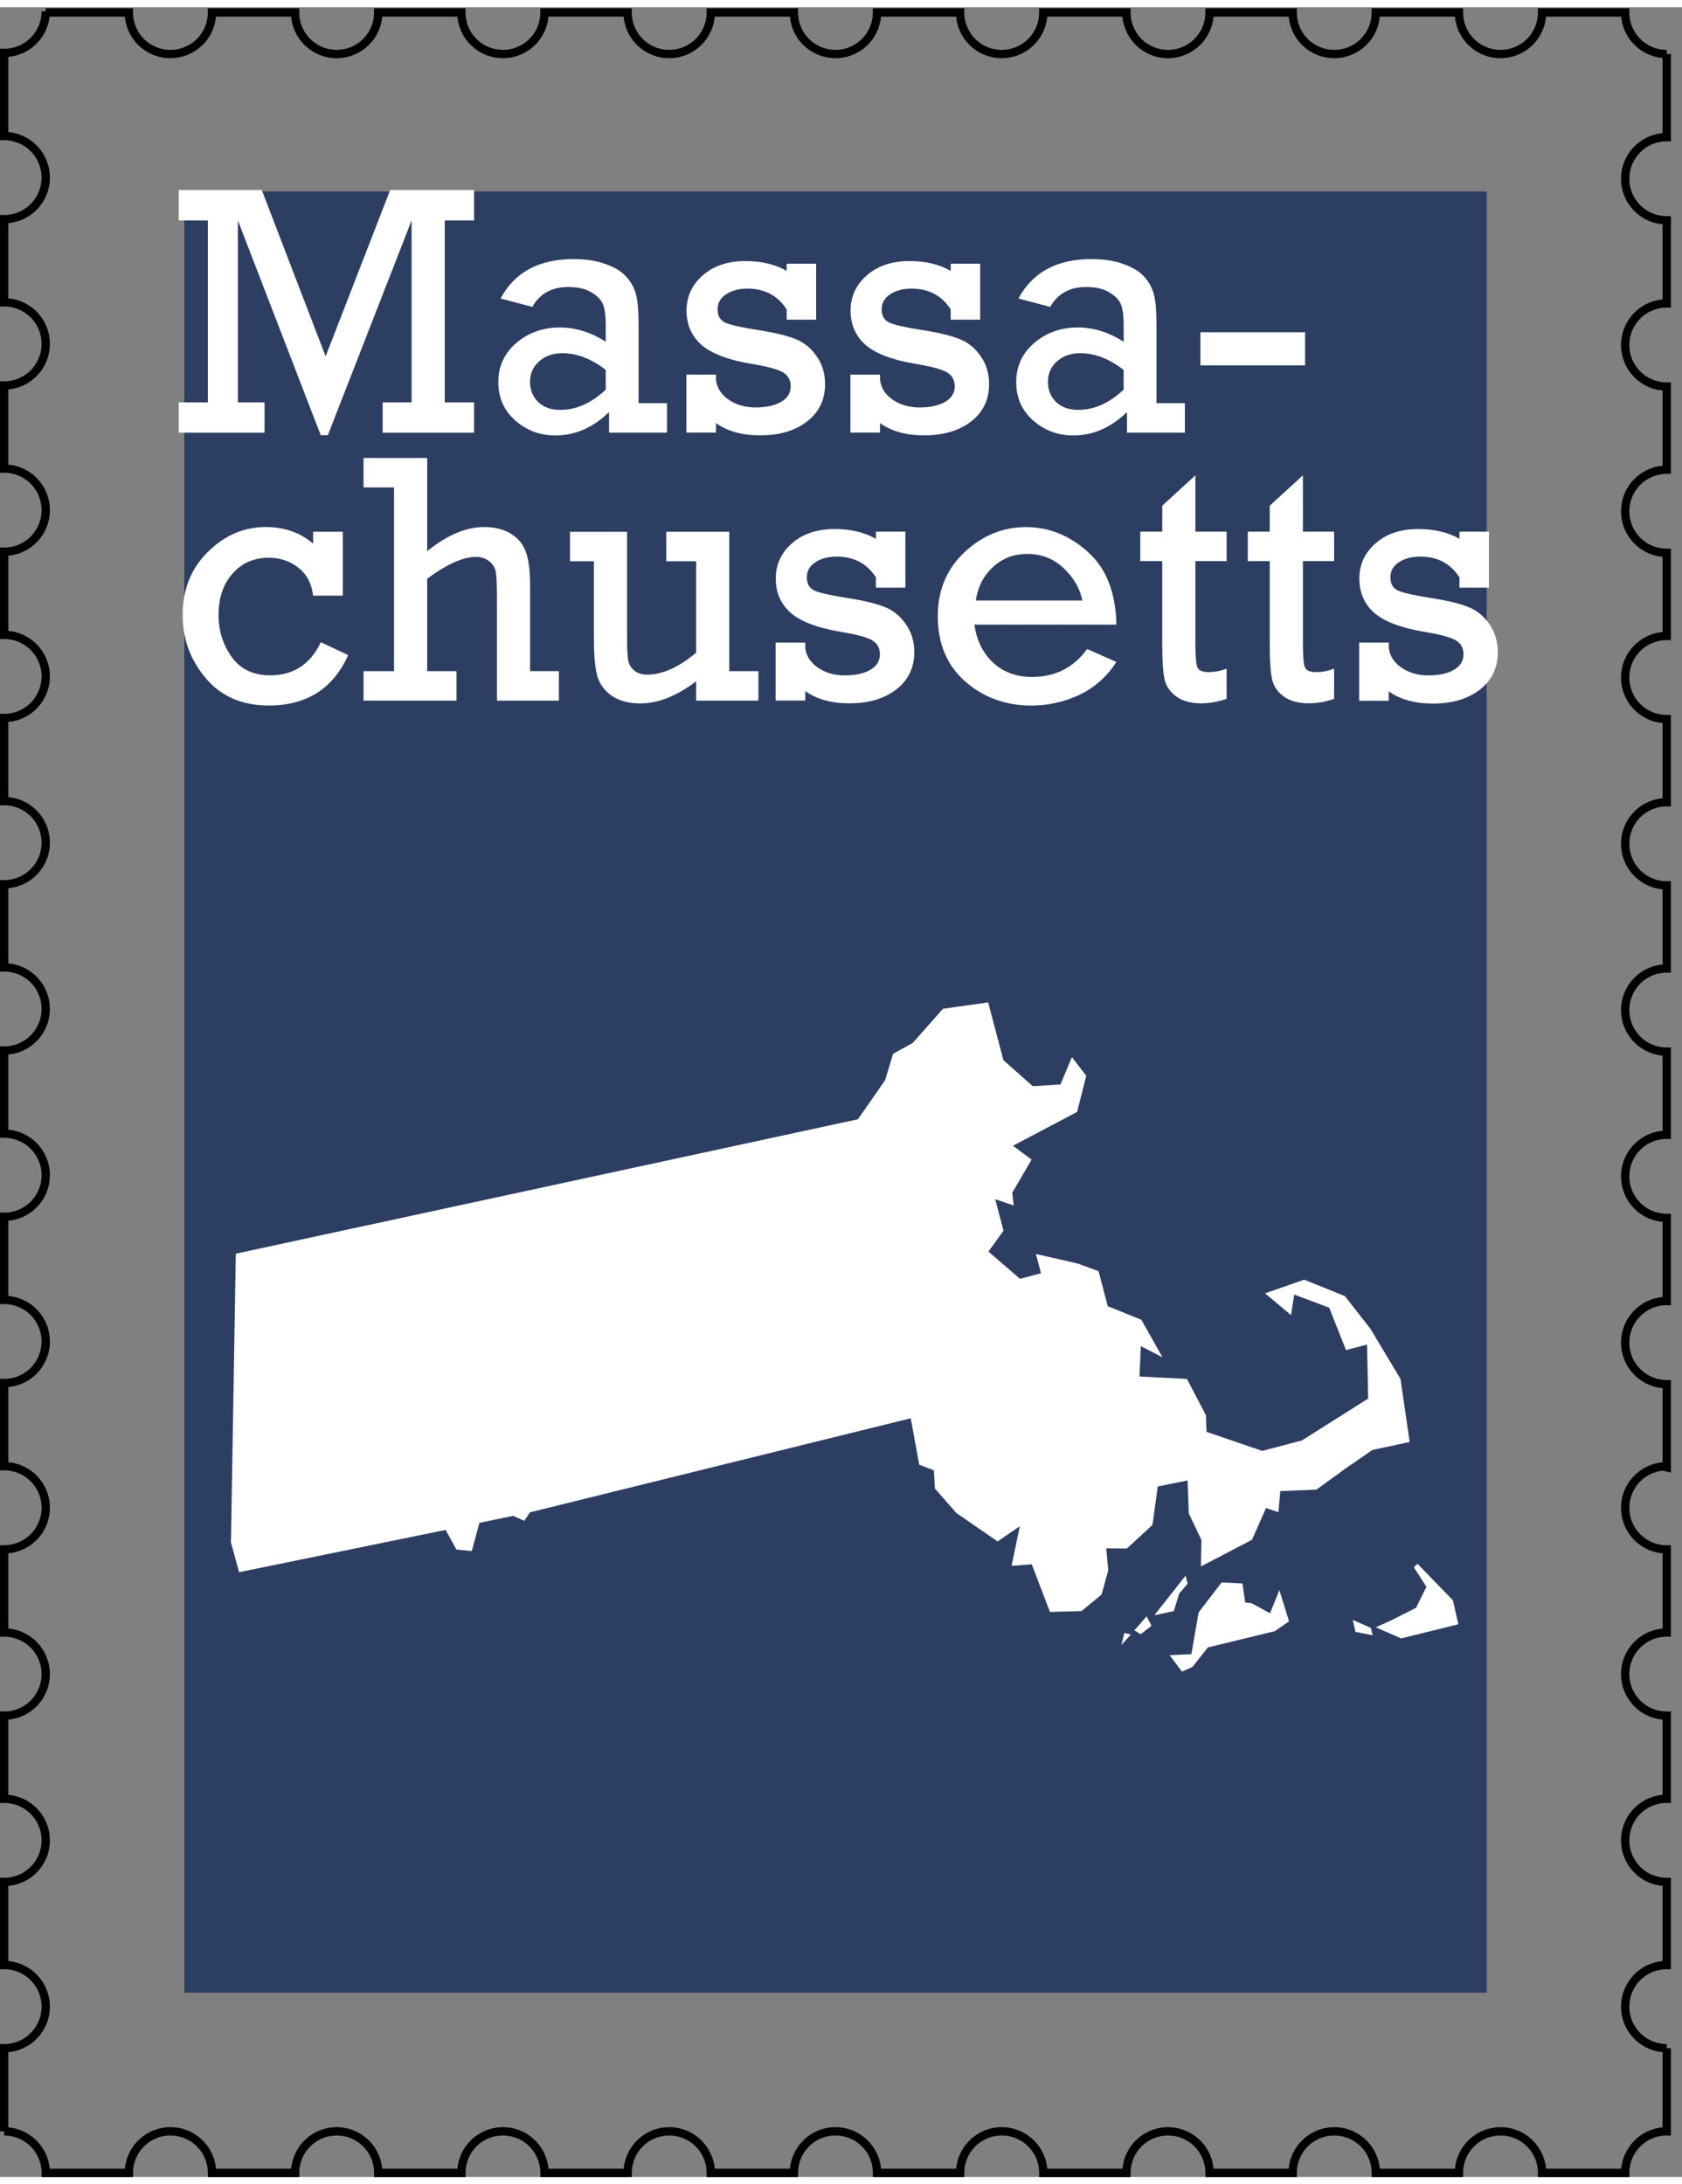 <?xml version="1.0" encoding="UTF-8" standalone="no"?>
<!-- Created with Inkscape (http://www.inkscape.org/) -->
<svg id="ma-stamp" xmlns:rdf="http://www.w3.org/1999/02/22-rdf-syntax-ns#" xmlns="http://www.w3.org/2000/svg" height="783" width="603" version="1.1" xmlns:cc="http://creativecommons.org/ns#" xmlns:dc="http://purl.org/dc/elements/1.1/" viewBox="0 0 607 783">
 <rect x="0" y="0" width="607" height="783" fill="#808080" stroke="none"/>
 <g id="border" transform="translate(1.5 -270.9)">
  <path d="m15 272.4a15 15 0 0 1 -15 15v30a15 15 0 0 1 15 15 15 15 0 0 1 -15 15v30a15 15 0 0 1 15 15 15 15 0 0 1 -15 15v30a15 15 0 0 1 15 15 15 15 0 0 1 -15 15v30a15 15 0 0 1 15 15 15 15 0 0 1 -15 15v30a15 15 0 0 1 15 15 15 15 0 0 1 -15 15v30a15 15 0 0 1 15 15 15 15 0 0 1 -15 15v30a15 15 0 0 1 15 15 15 15 0 0 1 -15 15v30a15 15 0 0 1 15 15 15 15 0 0 1 -15 15v30a15 15 0 0 1 4.012 0.547 15 15 0 0 1 2.793 1.086 15 15 0 0 1 1.301 0.746 15 15 0 0 1 3.367 2.957 15 15 0 0 1 2.857 5.23 15 15 0 0 1 0.67 4.434 15 15 0 0 1 -0.037 1.061 15 15 0 0 1 -0.182 1.488 15 15 0 0 1 -1.414 4.256 15 15 0 0 1 -0.746 1.301 15 15 0 0 1 -0.871 1.219 15 15 0 0 1 -0.99 1.127 15 15 0 0 1 -2.291 1.93 15 15 0 0 1 -1.277 0.783 15 15 0 0 1 -5.693 1.762 15 15 0 0 1 -1.499 0.1v30a15 15 0 0 1 15 15 15 15 0 0 1 -15 15v30a15 15 0 0 1 15 15 15 15 0 0 1 -15 15v30a15 15 0 0 1 15 15 15 15 0 0 1 -15 15v30a15 15 0 0 1 0.006 0 15 15 0 0 1 15 15h30a15 15 0 0 1 15 -15 15 15 0 0 1 15 15h30a15 15 0 0 1 15 -15 15 15 0 0 1 15 15h30a15 15 0 0 1 15 -15 15 15 0 0 1 15 15h30a15 15 0 0 1 15 -15 15 15 0 0 1 15 15h30a15 15 0 0 1 15 -15 15 15 0 0 1 15 15h30a15 15 0 0 1 15 -15 15 15 0 0 1 15 15h30a15 15 0 0 1 15 -15 15 15 0 0 1 15 15h30a15 15 0 0 1 15 -15 15 15 0 0 1 15 15h30a15 15 0 0 1 15 -15 15 15 0 0 1 15 15h30a15 15 0 0 1 14.99 -15v-30a15 15 0 0 1 -15 -15 15 15 0 0 1 15 -15v-30a15 15 0 0 1 -15 -15 15 15 0 0 1 15 -15v-30a15 15 0 0 1 -15 -15 15 15 0 0 1 15 -15v-30a15 15 0 0 1 -1.061 -0.037 15 15 0 0 1 -1.488 -0.182 15 15 0 0 1 -5.557 -2.16 15 15 0 0 1 -1.219 -0.871 15 15 0 0 1 -1.127 -0.99 15 15 0 0 1 -1.93 -2.291 15 15 0 0 1 -0.783 -1.277 15 15 0 0 1 -0.652 -1.35 15 15 0 0 1 -0.885 -2.861 15 15 0 0 1 -0.225 -1.482 15 15 0 0 1 -0.074 -1.498 15 15 0 0 1 0.037 -1.061 15 15 0 0 1 0.51 -2.951 15 15 0 0 1 0.473 -1.424 15 15 0 0 1 1.359 -2.67 15 15 0 0 1 4.152 -4.275 15 15 0 0 1 2.627 -1.436 15 15 0 0 1 1.408 -0.514 15 15 0 0 1 1.453 -0.371 15 15 0 0 1 1.482 -0.225 15 15 0 0 1 1.5 0.3v-30a15 15 0 0 1 -15 -15 15 15 0 0 1 15 -15v-30a15 15 0 0 1 -15 -15 15 15 0 0 1 15 -15v-30a15 15 0 0 1 -15 -15 15 15 0 0 1 15 -15v-30a15 15 0 0 1 -15 -15 15 15 0 0 1 15 -15v-30a15 15 0 0 1 -15 -15 15 15 0 0 1 15 -15v-30a15 15 0 0 1 -15 -15 15 15 0 0 1 15 -15v-30a15 15 0 0 1 -15 -15 15 15 0 0 1 15 -15v-30a15 15 0 0 1 -15 -15 15 15 0 0 1 15 -15v-30a15 15 0 0 1 -15 -15h-30a15 15 0 0 1 -15 15 15 15 0 0 1 -15 -15h-30a15 15 0 0 1 -15 15 15 15 0 0 1 -15 -15h-30a15 15 0 0 1 -15 15 15 15 0 0 1 -15 -15h-30a15 15 0 0 1 -15 15 15 15 0 0 1 -15 -15h-30a15 15 0 0 1 -15 15 15 15 0 0 1 -15 -15h-30a15 15 0 0 1 -15 15 15 15 0 0 1 -15 -15h-30a15 15 0 0 1 -15 15 15 15 0 0 1 -15 -15h-30a15 15 0 0 1 -15 15 15 15 0 0 1 -15 -15h-30a15 15 0 0 1 -15 15 15 15 0 0 1 -15 -15h-30z" stroke="#000" stroke-miterlimit="4.8" stroke-width="3" fill="none"/>
 </g>
 <g id="background" transform="translate(1.5,-218.5)">
  <rect height="650" width="470" y="285" x="65" fill="#2d3e63"/>
 </g>
 <g id="content" transform="translate(1.5,-218.5)" fill="#fff">
  <g fill-rule="evenodd" transform="matrix(.632 -.167 .167 .632 -80.61 423)">
   <path d="m147 427 351 16 20-17 8-13 12-3 21-14 25 3v33l12 18 15 3 10-13 5 12-10 18-39 9 8 10-15 15-1 7-9-6v18l-11 9 13 19h12v-11l21 11 10 7v20l16 12 6 23-10-9-5 16 25 8 5 22-2 9 27 18 22.66 0.028 41.3-13 7-29h-12l-3-25-16.81-11.94-4.596 10.52-10.78-15.29 22.8-1.768 19.4 14.5 9 21 9 31-4 35-21-1-16.9 6.08-18.56 7.191-19.5-4.3-4 11-6-4-12 15-31 7 4-14-3-16 4-17.75-16.75-1-8.25 19.75-17 9-11-3-2 12-7 12-13 6-17-4-3-28-11-2 10-20-14 5-18-21-8-16 2-10-7-5 2-26-216.5-3.5-4.25 3.75-5.25-4.25-19-1-8 14-8-3-3-12-116.2-6.563-0.133-17.1z"/>
   <path d="m626.8 741.5-16.5 12.75-9.75 21.25-11.75-2.5 4.25 10.5 6.25-1 11-8.25 38 0.75 9-3.25-0.75-18-8.25 11-8.5-8-3.25-1.25 1.25-10.5z"/>
   <path d="m608.5 732.8-22.25 16.75 11 0.5 5.25-8.5 6-4.25z"/>
   <path d="m582 749-8.5 5.75 2.75 3 7-3z"/>
   <path d="m571 756.5-3.25-1.75-3.25 6z"/>
   <path d="m734 759.2 13.75 24.5-0.5 13.5-32.5-0.5-12-9.5 9-1.5 15.25-3.25 8.5-9.75-4-12.25z"/>
   <path d="m691.5 780-0.25 6.75 8.75 4.25v-4.25z"/>
  </g>
  <g>
   <path style="" d="m73.51 361.1v-65.66h-10.51v-10.95h29.97l23.04 60 23.29-60h30.28v10.95h-10.58v65.66h10.58v10.95h-32.99v-10.95h10.45v-65.66l-30.22 77.5h-2.581l-29.9-77.5v65.66h9.632v10.95h-30.97v-10.95h10.51z"/>
   <path style="" d="m239.2 361.4v10.64h-20.9v-7.429q-8.688 8.436-19.39 8.436-8.31 0-14.48-5.414-6.107-5.414-6.107-13.85 0-8.499 6.484-14.1 6.547-5.603 15.74-5.603 8.562 0 16.56 5.162v-6.044q0-4.659-0.881-7.177t-4.155-4.533q-3.211-2.015-8.436-2.015-9.003 0-13.03 7.177l-11.46-3.022q7.618-14.23 26.32-14.23 6.862 0 11.84 1.889 5.036 1.826 7.492 4.785 2.455 2.896 3.274 6.295 0.881 3.4 0.881 10.83v28.2h10.26zm-22.1-12q-7.743-6.044-15.68-6.044-4.973 0-8.31 2.896t-3.337 7.492q0 4.281 2.896 7.177 2.959 2.896 7.995 2.896 8.688 0 16.43-7.303v-7.114z"/>
   <path style="" d="m246.2 372v-20.9h10.7v2.015q0.567 4.281 4.596 7.051 4.092 2.77 9.632 2.77 5.792 0 9.254-2.015t3.462-5.603q0-3.462-2.896-5.099-2.833-1.637-11.33-3.022-12.59-2.14-18.01-6.862-5.351-4.785-5.351-12.34 0-7.618 5.855-12.72 5.855-5.162 15.42-5.162 8.625 0 14.86 3.525v-2.581h10.64v20.21h-10.64v-3.714q-4.848-7.492-14.1-7.492-4.722 0-7.806 2.078-3.022 2.015-3.022 5.414 0 3.462 2.77 4.785 2.833 1.259 12.09 2.707 8.877 1.385 13.41 3.274 4.533 1.826 7.492 6.17 3.022 4.281 3.022 10.01 0 8.499-6.547 13.54-6.484 4.973-16.87 4.973-9.758 0-15.93-4.407v3.4h-10.7z"/>
   <path style="" d="m305.4 372v-20.9h10.7v2.015q0.567 4.281 4.596 7.051 4.092 2.77 9.632 2.77 5.792 0 9.254-2.015t3.462-5.603q0-3.462-2.896-5.099-2.833-1.637-11.33-3.022-12.59-2.14-18.01-6.862-5.351-4.785-5.351-12.34 0-7.618 5.855-12.72 5.855-5.162 15.42-5.162 8.625 0 14.86 3.525v-2.581h10.64v20.21h-10.64v-3.714q-4.848-7.492-14.1-7.492-4.722 0-7.806 2.078-3.022 2.015-3.022 5.414 0 3.462 2.77 4.785 2.833 1.259 12.09 2.707 8.877 1.385 13.41 3.274 4.533 1.826 7.492 6.17 3.022 4.281 3.022 10.01 0 8.499-6.547 13.54-6.484 4.973-16.87 4.973-9.758 0-15.93-4.407v3.4h-10.7z"/>
   <path style="" d="m426.1 361.4v10.64h-20.9v-7.429q-8.688 8.436-19.39 8.436-8.31 0-14.48-5.414-6.107-5.414-6.107-13.85 0-8.499 6.484-14.1 6.547-5.603 15.74-5.603 8.562 0 16.56 5.162v-6.044q0-4.659-0.881-7.177t-4.155-4.533q-3.211-2.015-8.436-2.015-9.003 0-13.03 7.177l-11.46-3.022q7.618-14.23 26.32-14.23 6.862 0 11.84 1.889 5.036 1.826 7.492 4.785 2.455 2.896 3.274 6.295 0.881 3.4 0.881 10.83v28.2h10.26zm-22.1-12q-7.743-6.044-15.68-6.044-4.973 0-8.31 2.896t-3.337 7.492q0 4.281 2.896 7.177 2.959 2.896 7.995 2.896 8.688 0 16.43-7.303v-7.114z"/>
   <path style="" d="m431.7 335.8h37.77v11.96h-37.77v-11.96z"/>
   <path style="" d="m122.2 407.8v23.04h-10.7q-0.818-6.61-5.414-10.14-4.533-3.525-10.58-3.525-8.058 0-13.09 5.729-5.036 5.666-5.036 14.92 0 8.625 4.785 15.24 4.785 6.547 13.85 6.547 12.59 0 18.26-11.96l9.884 4.659q-8.184 18.19-28.64 18.19-14.48 0-22.79-9.884t-8.31-22.79q0-13.79 9.065-22.73 9.065-9.003 20.9-9.003 10.14 0 17.12 5.981v-4.281h10.7z"/>
   <path style="" d="m140.7 458.1v-66.29h-11.02v-10.64h22.98v33.62q10.77-8.688 20.46-8.688 6.044 0 9.947 2.518t5.288 6.673q1.448 4.092 1.448 12.02v30.78h10.39v10.64h-22.35v-37.27q0-6.925-0.441-9.254t-2.455-3.84q-1.952-1.511-4.659-1.511-6.925 0-17.63 7.869v33.37h10.58v10.64h-33.55v-10.64h11.02z"/>
   <path style="" d="m272.2 458.1v10.64h-22.47v-6.988q-10.51 7.995-20.15 7.995-6.107 0-10.14-2.644-3.966-2.707-5.288-6.925-1.322-4.281-1.322-13.72v-28.01h-8.625v-10.64h20.59v37.14q0 6.736 0.378 9.065t2.203 3.84q1.826 1.511 4.596 1.511 8.31 0 17.75-7.932v-32.99h-10.77v-10.64h22.73v50.3h10.51z"/>
   <path style="" d="m278.4 468.7v-20.9h10.7v2.015q0.567 4.281 4.596 7.051 4.092 2.77 9.632 2.77 5.792 0 9.254-2.015 3.463-2.015 3.463-5.603 0-3.462-2.896-5.099-2.833-1.637-11.33-3.022-12.59-2.14-18.01-6.862-5.351-4.785-5.351-12.34 0-7.618 5.855-12.72 5.855-5.162 15.42-5.162 8.625 0 14.86 3.525v-2.581h10.64v20.21h-10.64v-3.714q-4.848-7.492-14.1-7.492-4.722 0-7.806 2.078-3.022 2.015-3.022 5.414 0 3.462 2.77 4.785 2.833 1.259 12.09 2.707 8.877 1.385 13.41 3.274 4.533 1.826 7.492 6.17 3.022 4.281 3.022 10.01 0 8.499-6.547 13.54-6.484 4.973-16.87 4.973-9.758 0-15.93-4.407v3.4h-10.7z"/>
   <path style="" d="m401.4 441.3h-51.25q1.133 8.436 6.673 13.66 5.54 5.225 14.16 5.225 12.53 0 19.83-10.07l10.58 4.659q-5.162 7.995-13.41 11.9-8.247 3.84-17.25 3.84-13.98 0-23.92-8.688-9.884-8.751-9.884-23.55 0-14.04 9.632-23.1 9.695-9.065 22.22-9.065 12.28 0 22.22 8.877 10.01 8.814 10.39 26.32zm-12.3-8.7q-1.259-6.421-6.673-11.58-5.414-5.225-13.28-5.225-7.177 0-12.28 4.722-5.099 4.659-6.233 12.09h38.47z"/>
   <path style="" d="m410 418.4v-10.64h7.932v-9.38l11.96-10.95v20.33h11.27v10.64h-11.27v29.59q0 7.114 0.755 8.814 0.818 1.637 3.966 1.637 3.337 0 6.547-1.259v10.89q-4.596 1.637-9.191 1.637-5.477 0-8.877-2.392-3.4-2.455-4.281-6.107-0.881-3.651-0.881-12.59v-30.22h-7.932z"/>
   <path style="" d="m448.8 418.4v-10.64h7.932v-9.38l11.96-10.95v20.33h11.27v10.64h-11.27v29.59q0 7.114 0.755 8.814 0.818 1.637 3.966 1.637 3.337 0 6.547-1.259v10.89q-4.596 1.637-9.191 1.637-5.477 0-8.877-2.392-3.4-2.455-4.281-6.107-0.881-3.651-0.881-12.59v-30.22h-7.932z"/>
   <path style="" d="m489 468.7v-20.9h10.7v2.015q0.567 4.281 4.596 7.051 4.092 2.77 9.632 2.77 5.792 0 9.254-2.015 3.463-2.015 3.463-5.603 0-3.462-2.896-5.099-2.833-1.637-11.33-3.022-12.59-2.14-18.01-6.862-5.351-4.785-5.351-12.34 0-7.618 5.855-12.72 5.855-5.162 15.42-5.162 8.625 0 14.86 3.525v-2.581h10.64v20.21h-10.64v-3.714q-4.848-7.492-14.1-7.492-4.722 0-7.806 2.078-3.022 2.015-3.022 5.414 0 3.462 2.77 4.785 2.833 1.259 12.09 2.707 8.877 1.385 13.41 3.274 4.533 1.826 7.492 6.17 3 4.4 3 10.1 0 8.499-6.547 13.54-6.484 4.973-16.87 4.973-9.758 0-15.93-4.407v3.4h-10.7z"/>
  </g>
 </g>
</svg>
